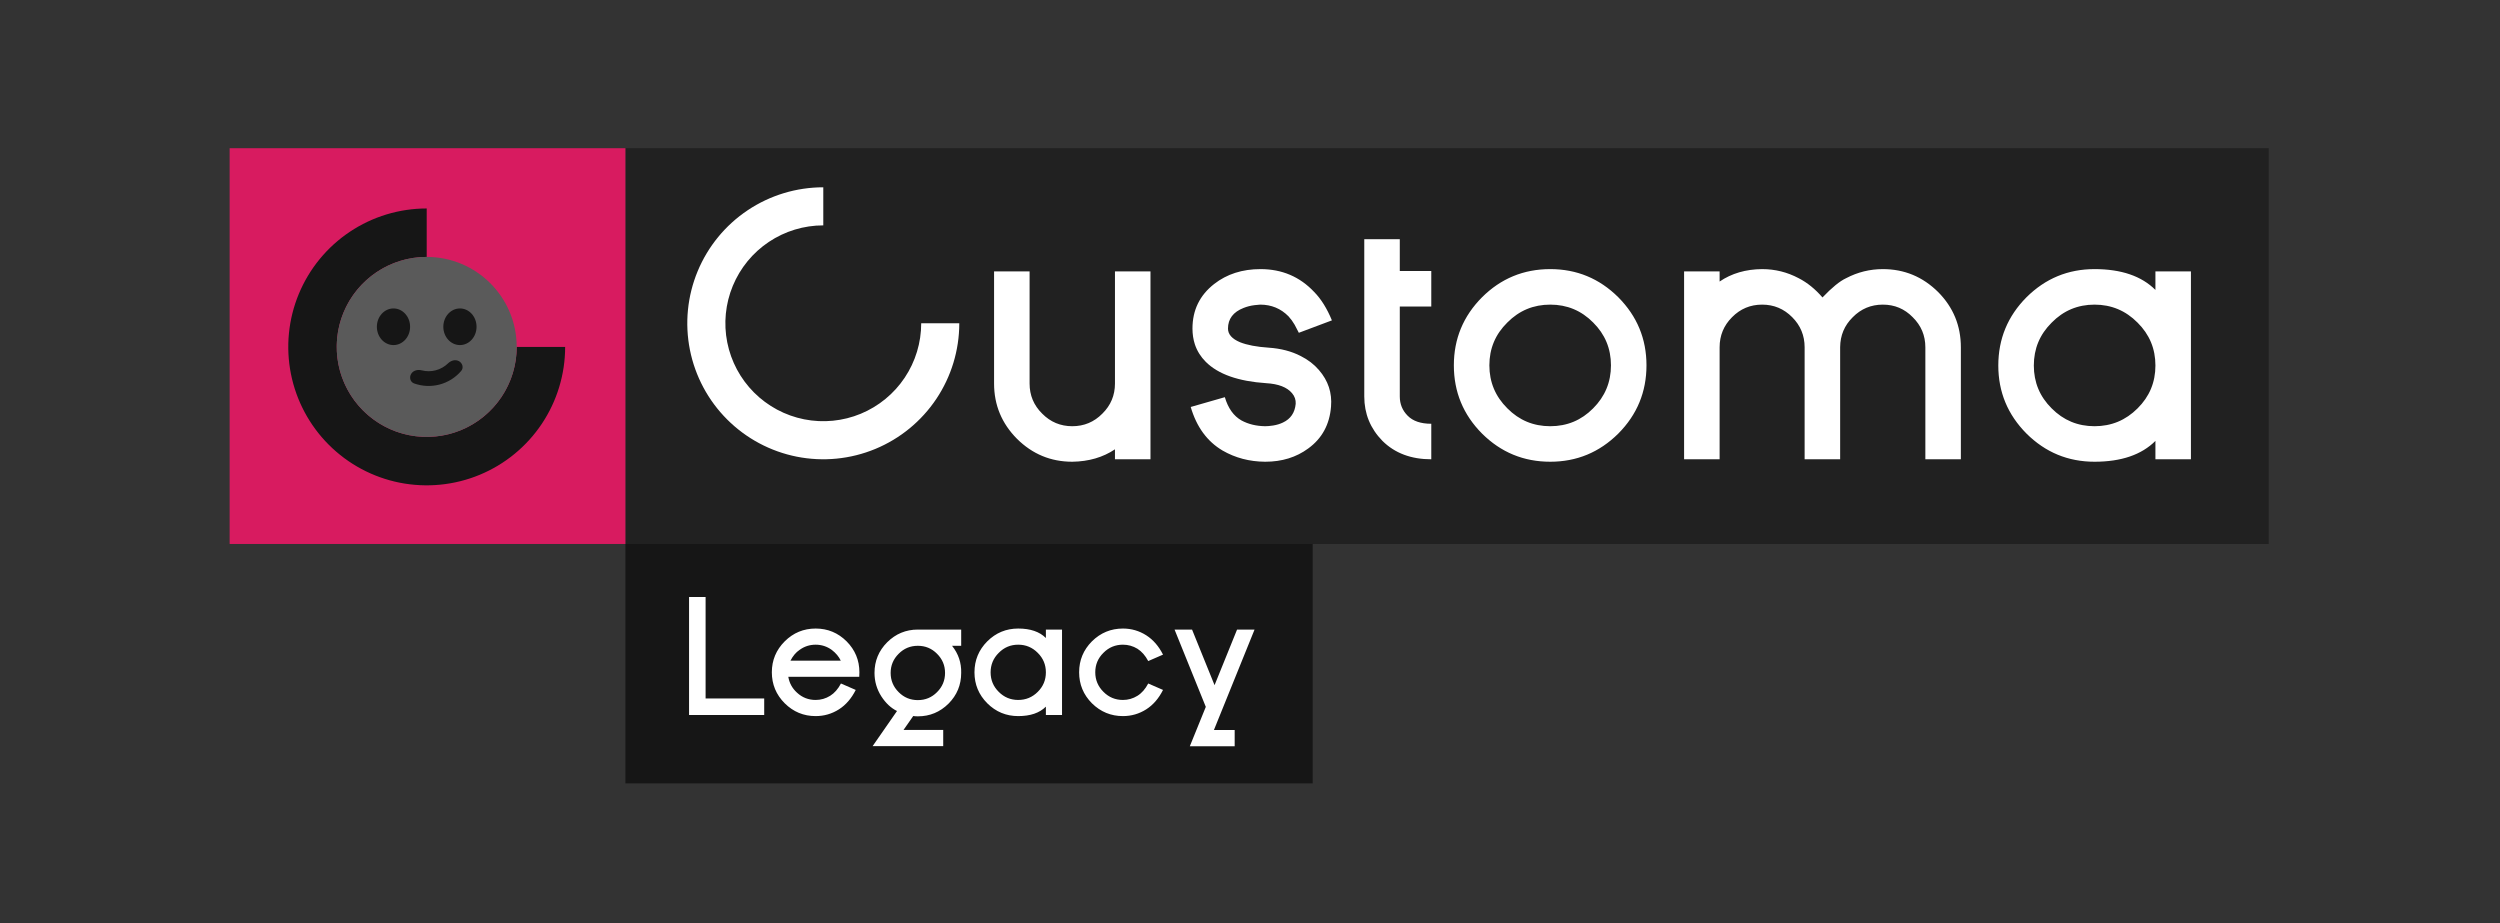 <svg width="1535" height="567" viewBox="0 0 1535 567" fill="none" xmlns="http://www.w3.org/2000/svg">
<rect x="0" y="0" width="1535" height="567" fill="#333333" stroke="none"/>
<rect x="384" y="91" width="1009" height="243" fill="#212121"/>
<path d="M610.359 166.629H632.166V235.486C632.166 242.719 634.744 248.878 639.9 253.963C644.985 259.119 651.144 261.697 658.377 261.697C665.61 261.697 671.769 259.119 676.854 253.963C682.01 248.878 684.588 242.719 684.588 235.486V166.629H706.395V282H684.588V275.877C677.212 280.818 668.475 283.361 658.377 283.504C645.2 283.504 633.885 278.813 624.432 269.432C615.05 259.979 610.359 248.663 610.359 235.486V166.629ZM776.756 283.504C767.16 283.432 758.458 281.141 750.652 276.629C741.199 271.043 734.682 262.127 731.102 249.881L752.049 243.865C754.054 250.669 757.456 255.431 762.254 258.152C766.479 260.444 771.349 261.626 776.863 261.697C777.508 261.697 778.224 261.661 779.012 261.59C779.871 261.518 780.766 261.411 781.697 261.268C783.917 260.91 785.923 260.301 787.713 259.441C792.439 257.221 795.053 253.39 795.555 247.947C795.698 245.512 794.946 243.328 793.299 241.395C790.219 237.742 784.92 235.701 777.4 235.271C760.285 234.126 747.931 229.757 740.34 222.166C737.26 219.087 735.04 215.542 733.68 211.531C732.677 208.452 732.176 205.193 732.176 201.756C732.176 190.441 736.616 181.31 745.496 174.363C753.302 168.276 762.791 165.232 773.963 165.232C787.14 165.232 798.133 169.923 806.941 179.305C811.167 183.602 814.783 189.402 817.791 196.707L797.488 204.334L794.91 199.393C793.836 197.531 792.583 195.812 791.15 194.236C786.424 189.438 780.623 187.039 773.748 187.039C772.387 187.111 771.242 187.218 770.311 187.361C767.947 187.648 765.691 188.221 763.543 189.08C757.169 191.587 753.982 195.812 753.982 201.756C753.982 205.265 756.453 208.058 761.395 210.135C765.691 211.854 771.528 212.964 778.904 213.465C786.424 213.966 793.012 215.685 798.67 218.621C803.11 220.841 806.834 223.706 809.842 227.215C815.499 233.732 817.97 241.215 817.254 249.666C816.395 260.623 811.74 269.181 803.289 275.34C795.913 280.783 787.104 283.504 776.863 283.504H776.756ZM837.664 146.863H859.471V166.414H878.807V188.221H859.471V243.436C859.471 248.09 861.082 252.029 864.305 255.252C867.527 258.546 872.361 260.193 878.807 260.193V282C866.417 282 856.427 278.24 848.836 270.721C841.388 263.13 837.664 254.035 837.664 243.436V146.863ZM951.854 187.039C941.541 187.039 932.768 190.691 925.535 197.996C918.159 205.229 914.471 214.002 914.471 224.314C914.471 234.627 918.159 243.436 925.535 250.74C932.768 258.045 941.541 261.697 951.854 261.697C962.166 261.697 970.939 258.045 978.172 250.74C985.477 243.436 989.129 234.627 989.129 224.314C989.129 214.002 985.477 205.229 978.172 197.996C970.939 190.691 962.166 187.039 951.854 187.039ZM951.854 283.504C935.525 283.504 921.561 277.739 909.959 266.209C898.429 254.607 892.664 240.643 892.664 224.314C892.664 208.058 898.429 194.129 909.959 182.527C921.561 170.997 935.525 165.232 951.854 165.232C968.11 165.232 982.039 170.997 993.641 182.527C1005.17 194.129 1010.94 208.058 1010.94 224.314C1010.94 240.643 1005.17 254.607 993.641 266.209C982.039 277.739 968.11 283.504 951.854 283.504ZM1203.97 282H1182.17V213.25C1182.17 206.017 1179.59 199.858 1174.43 194.773C1169.42 189.617 1163.3 187.039 1156.06 187.039C1148.83 187.039 1142.67 189.617 1137.59 194.773C1132.5 199.786 1129.92 205.91 1129.85 213.143V282H1108.04V213.25C1108.04 206.017 1105.5 199.858 1100.42 194.773C1095.33 189.617 1089.17 187.039 1081.94 187.039C1074.71 187.039 1068.55 189.617 1063.46 194.773C1058.38 199.858 1055.84 206.017 1055.84 213.25V282H1034.03V166.629H1055.84V172.859C1063.21 167.846 1071.92 165.304 1081.94 165.232C1089.89 165.232 1097.37 167.094 1104.39 170.818C1109.69 173.54 1114.56 177.479 1119 182.635C1124.8 176.548 1129.64 172.609 1133.5 170.818C1140.59 167.094 1148.11 165.232 1156.06 165.232C1169.24 165.232 1180.55 169.923 1190.01 179.305C1199.32 188.686 1203.97 200.001 1203.97 213.25V282ZM1286.04 187.039C1275.73 187.039 1266.96 190.727 1259.72 198.104C1252.42 205.337 1248.77 214.109 1248.77 224.422C1248.77 234.734 1252.42 243.507 1259.72 250.74C1266.96 258.045 1275.73 261.697 1286.04 261.697C1296.36 261.697 1305.16 258.045 1312.47 250.74C1319.77 243.507 1323.43 234.734 1323.43 224.422C1323.43 214.109 1319.77 205.337 1312.47 198.104C1305.16 190.727 1296.36 187.039 1286.04 187.039ZM1286.04 283.504C1269.79 283.504 1255.86 277.739 1244.26 266.209C1232.73 254.607 1226.96 240.678 1226.96 224.422C1226.96 208.094 1232.73 194.129 1244.26 182.527C1255.86 170.997 1269.79 165.232 1286.04 165.232C1302.44 165.232 1314.9 169.493 1323.43 178.016V166.629H1345.23V282H1323.43V270.721C1314.9 279.243 1302.44 283.504 1286.04 283.504Z" fill="white"/>
<path d="M589 198.5C589 215.015 584.103 231.159 574.928 244.89C565.753 258.622 552.712 269.324 537.454 275.644C522.196 281.964 505.407 283.617 489.21 280.396C473.013 277.174 458.134 269.221 446.457 257.543C434.779 245.866 426.826 230.987 423.604 214.79C420.383 198.593 422.036 181.804 428.356 166.546C434.676 151.288 445.378 138.247 459.11 129.072C472.841 119.897 488.985 115 505.5 115L505.5 138.38C493.609 138.38 481.986 141.906 472.099 148.512C462.212 155.118 454.507 164.508 449.956 175.493C445.406 186.479 444.215 198.567 446.535 210.229C448.855 221.891 454.581 232.603 462.989 241.011C471.397 249.419 482.109 255.145 493.771 257.465C505.433 259.785 517.521 258.594 528.507 254.044C539.492 249.493 548.882 241.788 555.488 231.901C562.094 222.014 565.62 210.391 565.62 198.5H589Z" fill="white"/>
<rect x="141" y="91" width="243" height="243" fill="#D81B60"/>
<path d="M347 213C347 229.811 342.015 246.245 332.675 260.223C323.335 274.202 310.06 285.096 294.528 291.53C278.996 297.963 261.906 299.646 245.417 296.367C228.929 293.087 213.783 284.992 201.896 273.104C190.008 261.217 181.913 246.071 178.633 229.583C175.354 213.094 177.037 196.004 183.47 180.472C189.904 164.94 200.798 151.665 214.777 142.325C228.755 132.985 245.189 128 262 128L262 157.75C251.073 157.75 240.391 160.99 231.305 167.061C222.219 173.132 215.137 181.761 210.956 191.857C206.774 201.952 205.68 213.061 207.812 223.779C209.943 234.496 215.206 244.341 222.932 252.068C230.659 259.794 240.504 265.057 251.221 267.188C261.939 269.32 273.048 268.226 283.143 264.044C293.239 259.863 301.868 252.781 307.939 243.695C314.01 234.609 317.25 223.927 317.25 213H347Z" fill="#161616"/>
<path d="M262 268.25C292.514 268.25 317.25 243.514 317.25 213C317.25 182.486 292.514 157.75 262 157.75C231.486 157.75 206.75 182.486 206.75 213C206.75 243.514 231.486 268.25 262 268.25Z" fill="#5A5A5A"/>
<path d="M251.8 200.63C251.8 206.863 247.233 211.878 241.6 211.878C235.967 211.878 231.4 206.84 231.4 200.63C231.4 194.419 235.967 189.381 241.6 189.381C247.233 189.381 251.8 194.419 251.8 200.63Z" fill="#161616"/>
<path d="M292.6 200.63C292.6 206.863 288.032 211.878 282.4 211.878C276.767 211.878 272.2 206.84 272.2 200.63C272.2 194.419 276.767 189.381 282.4 189.381C288.032 189.381 292.6 194.419 292.6 200.63Z" fill="#161616"/>
<path d="M281.833 221.772C284.021 223.024 284.803 225.829 283.176 227.75C279.709 231.815 275.087 234.727 269.925 236.1C264.762 237.472 259.304 237.24 254.276 235.434C251.908 234.579 251.16 231.762 252.429 229.592C253.687 227.433 256.475 226.759 258.917 227.388C261.759 228.121 264.742 228.11 267.579 227.356C270.416 226.601 273.01 225.129 275.113 223.081C276.903 221.33 279.646 220.525 281.839 221.772H281.833Z" fill="#161616"/>
<rect x="384" y="334" width="422" height="147" fill="#161616"/>
<path d="M433.236 428.844H469.223V439H423.08V366.539H433.236V428.844ZM516.244 405.65C515.072 403.176 513.233 400.979 510.727 399.059C507.764 396.91 504.46 395.836 500.814 395.836C497.136 395.836 493.832 396.91 490.902 399.059C488.721 400.523 486.866 402.721 485.336 405.65H516.244ZM500.814 385.924C508.204 385.924 514.535 388.544 519.809 393.785C525.049 399.059 527.67 405.39 527.67 412.779L527.572 415.562H484.018C484.669 419.404 486.443 422.643 489.34 425.279C492.562 428.274 496.387 429.771 500.814 429.771C504.005 429.771 506.967 428.925 509.701 427.232C512.338 425.605 514.551 423.082 516.342 419.664L525.424 423.619C522.787 428.86 519.353 432.831 515.121 435.533C510.759 438.3 505.99 439.684 500.814 439.684C493.425 439.684 487.094 437.063 481.82 431.822C476.547 426.549 473.91 420.201 473.91 412.779C473.91 405.39 476.547 399.059 481.82 393.785C487.094 388.544 493.425 385.924 500.814 385.924ZM563.559 429.869C568.181 429.869 572.104 428.242 575.326 424.986C578.614 421.731 580.258 417.792 580.258 413.17C580.258 408.58 578.614 404.658 575.326 401.402C572.104 398.147 568.181 396.52 563.559 396.52C558.936 396.52 555.014 398.147 551.791 401.402C548.503 404.658 546.859 408.58 546.859 413.17C546.859 417.792 548.503 421.731 551.791 424.986C555.014 428.242 558.936 429.869 563.559 429.869ZM590.17 396.52H584.555C588.461 401.402 590.333 406.952 590.17 413.17C590.17 420.527 587.582 426.809 582.406 432.018C577.165 437.226 570.883 439.83 563.559 439.83C562.484 439.83 561.54 439.765 560.727 439.635L554.77 448.18H579.135V458.141H535.775L550.766 436.559C547.087 434.768 543.881 431.773 541.146 427.574C538.347 423.18 536.947 418.378 536.947 413.17C536.947 405.846 539.535 399.579 544.711 394.371C549.952 389.163 556.234 386.559 563.559 386.559H590.17V396.52ZM625.18 395.836C620.492 395.836 616.505 397.512 613.217 400.865C609.896 404.153 608.236 408.141 608.236 412.828C608.236 417.516 609.896 421.503 613.217 424.791C616.505 428.111 620.492 429.771 625.18 429.771C629.867 429.771 633.871 428.111 637.191 424.791C640.512 421.503 642.172 417.516 642.172 412.828C642.172 408.141 640.512 404.153 637.191 400.865C633.871 397.512 629.867 395.836 625.18 395.836ZM625.18 439.684C617.79 439.684 611.459 437.063 606.186 431.822C600.945 426.549 598.324 420.217 598.324 412.828C598.324 405.406 600.945 399.059 606.186 393.785C611.459 388.544 617.79 385.924 625.18 385.924C632.634 385.924 638.298 387.861 642.172 391.734V386.559H652.084V439H642.172V433.873C638.298 437.747 632.634 439.684 625.18 439.684ZM714.096 423.619C711.459 428.86 708.025 432.831 703.793 435.533C699.431 438.3 694.662 439.684 689.486 439.684C682.097 439.684 675.749 437.063 670.443 431.822C665.202 426.549 662.582 420.201 662.582 412.779C662.582 405.39 665.202 399.059 670.443 393.785C675.749 388.544 682.097 385.924 689.486 385.924C694.662 385.924 699.431 387.307 703.793 390.074C708.025 392.776 711.459 396.731 714.096 401.939L705.014 405.895C703.223 402.509 701.01 399.986 698.373 398.326C695.639 396.666 692.676 395.836 689.486 395.836C684.799 395.836 680.811 397.496 677.523 400.816C674.171 404.104 672.494 408.092 672.494 412.779C672.494 417.467 674.171 421.471 677.523 424.791C680.811 428.111 684.799 429.771 689.486 429.771C692.676 429.771 695.639 428.925 698.373 427.232C701.01 425.605 703.223 423.082 705.014 419.664L714.096 423.619ZM759.555 386.559H770.297L745.346 448.229H758.09V458.189H730.551L740.365 434.02L721.176 386.559H731.918L745.736 420.689L759.555 386.559Z" fill="white"/>
</svg>
